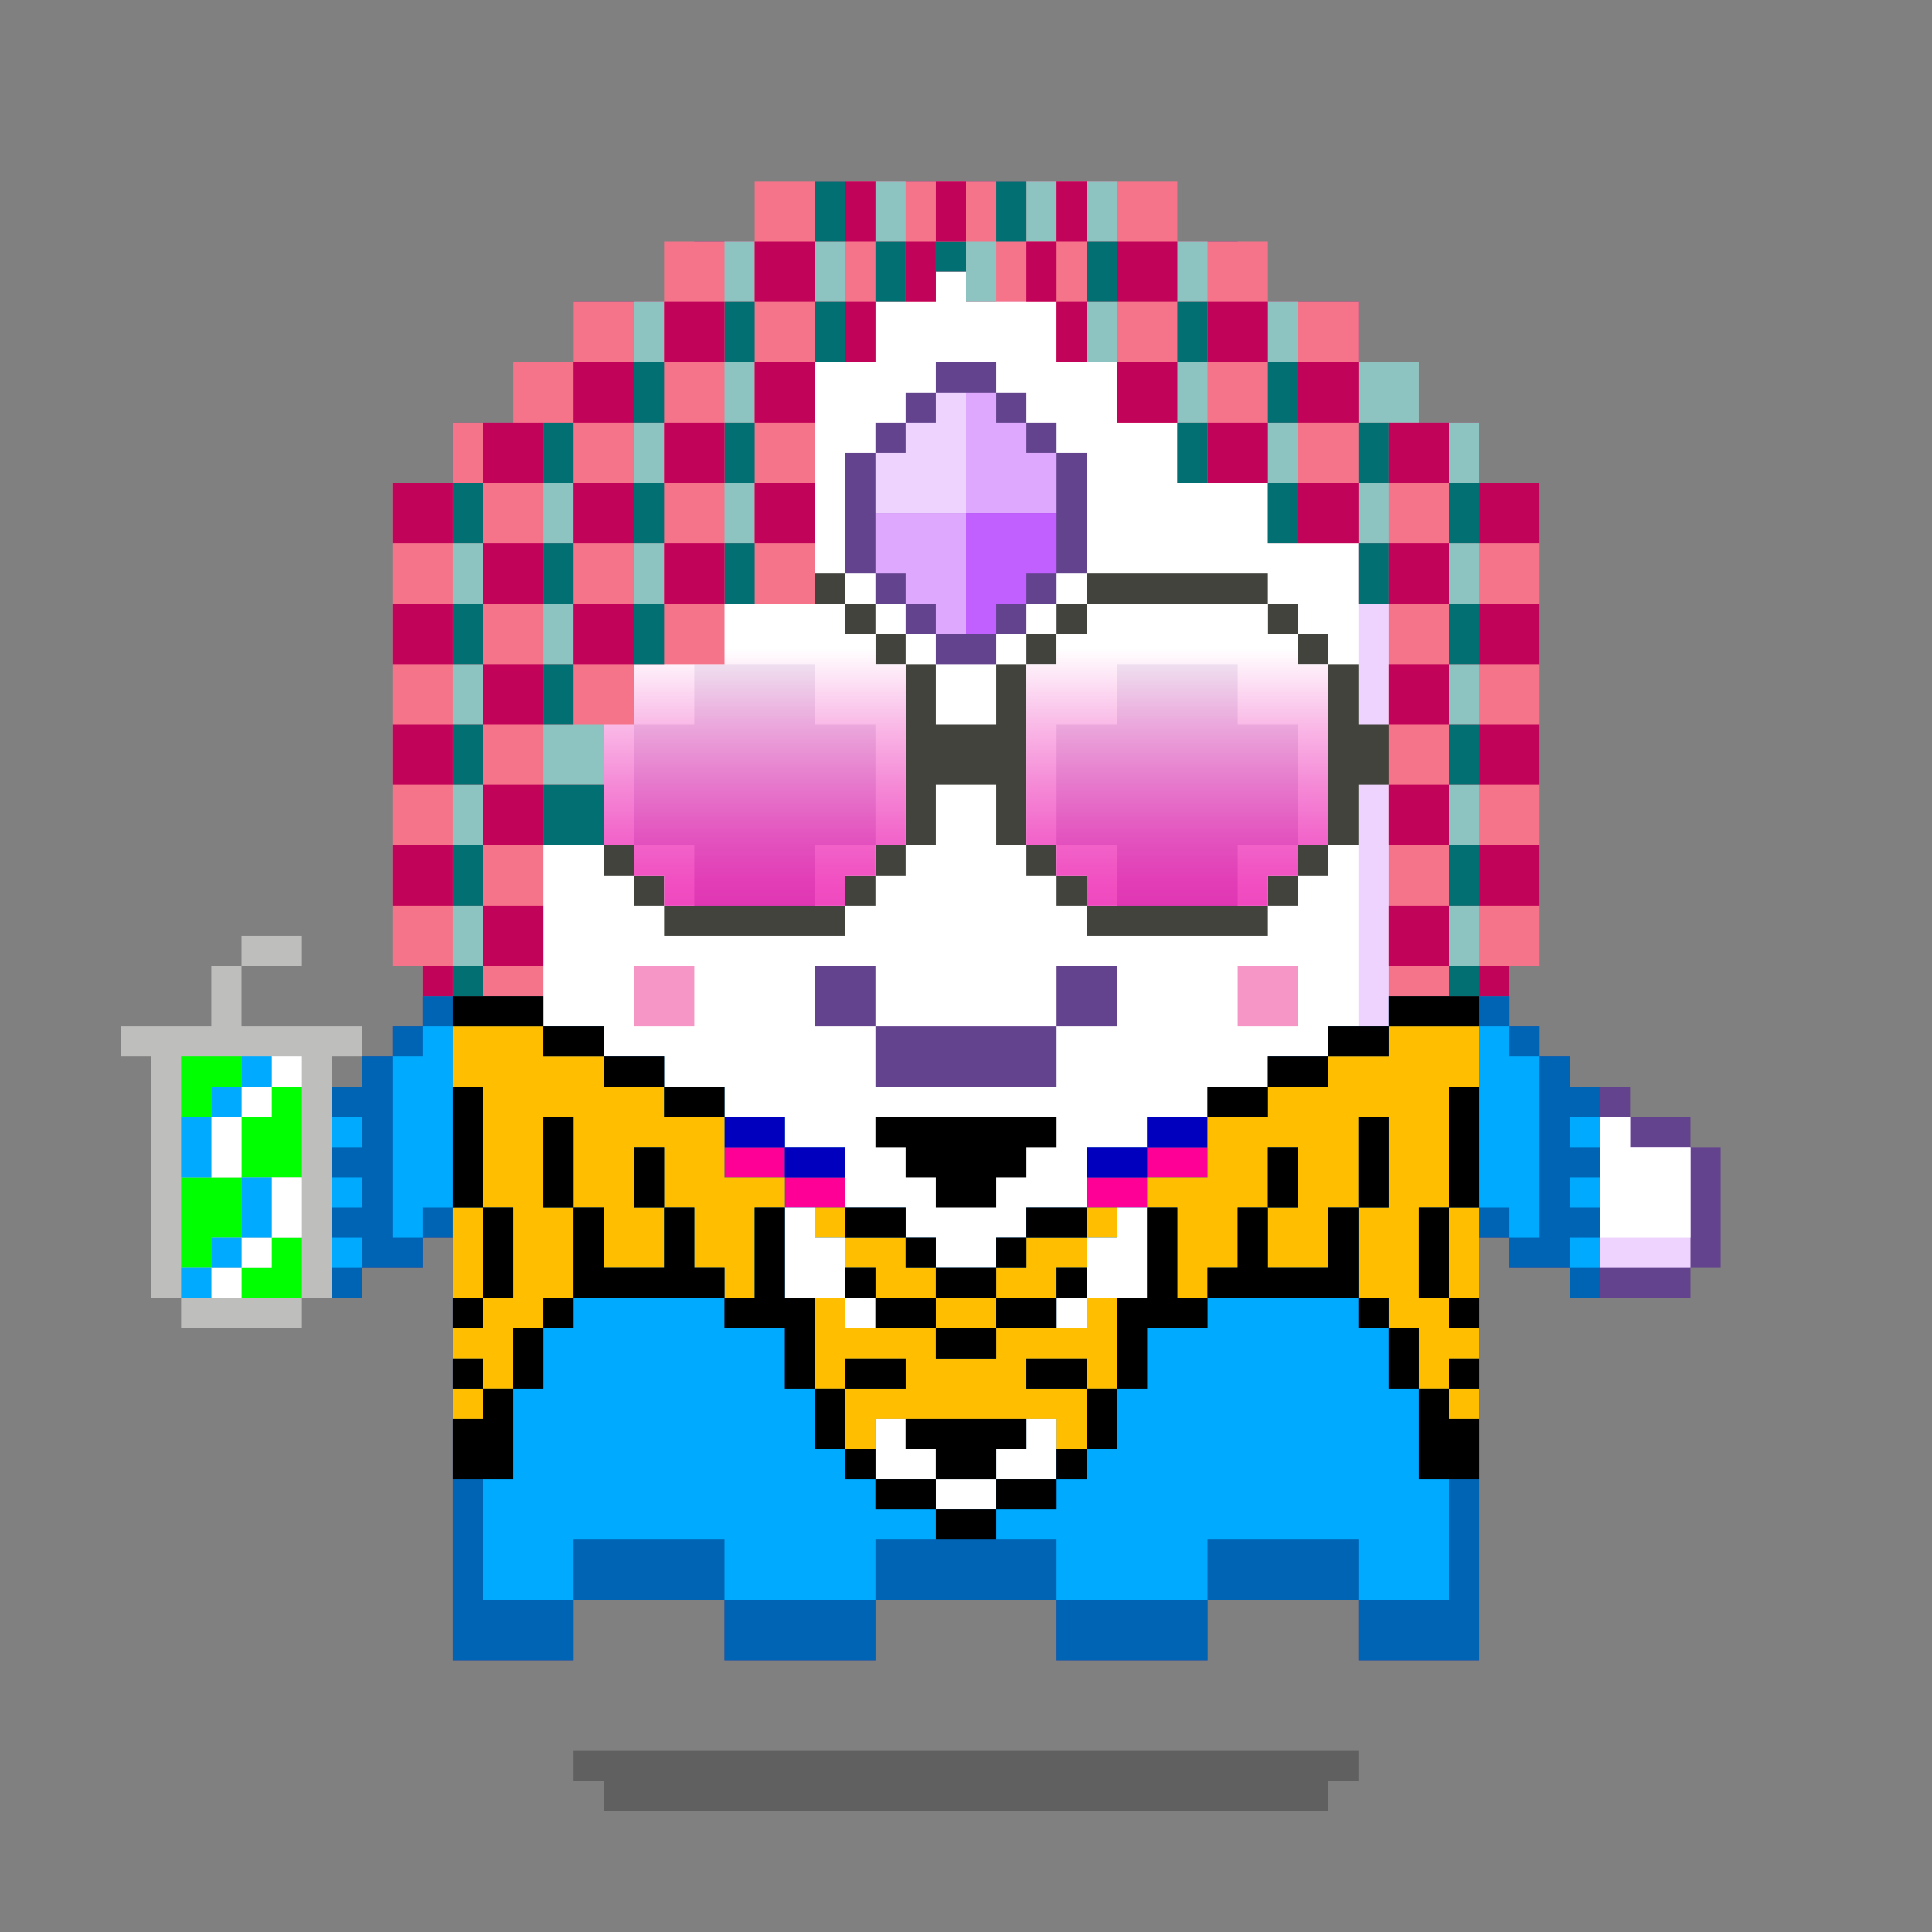 <svg xmlns="http://www.w3.org/2000/svg" viewBox="0 0 64 64"><rect x="0" y="0" width="64" height="64" fill="#808080" stroke="none"/><path d="M44,58H19v1h1v1h24v-1h1v-1H44z" opacity=".25" enable-background="new"/><path d="M47 14v-2h-2v-2h-4V8h-4V6H27v2h-4v2h-4v2h-2v2h-2v41h4v-2h5v2h5v-2h6v2h5v-2h5v2h4V14z" fill="#64438e"/><path d="M45 14v-2h-4v-2h-4V8H27v2h-4v2h-4v2h-2v39h2v-2h5v2h5v-2h6v2h5v-2h5v2h2V14z" fill="#edd3fd"/><path d="M18,49h2v-1h2v1h2v2h5v-2h2v-1h2v1h2v2h5v-2h2v-1h2v1h1V14h-4v-2h-4v-2h-5V9h-5v2h-4v2h-4v2h-1V49z" fill="#fff"/><path d="M23 28v2h4v-2h2v-4h-2v-2h-4v2h-2v4h2zm12-4v4h2v2h4v-2h2v-4h-2v-2h-4v2h-2z" fill="#64438e"/><path d="M21 32v2h2v-2h-2zm20 0v2h2v-2h-2z" fill="#f696c6"/><g fill="#64438e"><path d="M29,32h-2v2h2V32z"/><path d="M29,34v2h6v-2H29z"/><path d="M35 32v2h2v-2h-2zm0-17v-1h-1v-1h-1v-1h-2v1h-1v1h-1v1h-1v4h1v1h1v1h1v1h2v-1h1v-1h1v-1h1v-4z"/></g><g fill="#dea8ff"><path d="M29,17v2h1v1h1v1h1v-4H29z"/><path d="M34,15v-1h-1v-1h-1v4h3v-2H34z"/></g><path d="M32,17v4h1v-1h1v-1h1v-2H32z" fill="#c260ff"/><g fill="#edd3fd"><path d="M31 13v1h-1v1h-1v2h3v-4h-1zm13 29h1v2h-1v-2zm-6 2v2h4v-2h-4z"/><path d="M36 41v3h2v-3h-2zm6 2v2h2v-2h-2z"/><path d="M37,41h1v4h-1V41z"/></g><path d="M43 36v1h-1v1h-2v1h-2v1h-1v4h1v1h4v-1h2v-1h1v-1h-1v-5-1z" fill="#64438e"/><path d="M38,40v4h4v-1h2v-1h1v-6h-1v1h-1v1h-1v1h-2v1H38z" fill="#fff"/><g fill="#edd3fd"><path d="M20 44h-1v-2h1v2zm2 0v2h4v-2h-4z"/><path d="M26 41v3h2v-3h-2zm-6 2v2h2v-2h-2z"/><path d="M27 45h-1v-4h1v4z"/></g><path d="M21 36v1h1v1h2v1h2v1h1v4h-1v1h-4v-1h-2v-1h-1v-1h1v-5-1z" fill="#64438e"/><path d="M24,40v-1h-2v-1h-1v-1h-1v-1h-1v6h1v1h2v1h4v-4H24z" fill="#fff"/><path d="M8 38v-1h2v-1h2v-1h1v-1h1v-1h1v8h-1v1h-2v1H8v-1H7v-4z" fill="#64438e"/><path d="M10 38v-1h2v-1h1v-1h1v-1h1v6h-1v1h-2v1H8v-4z" fill="#edd3fd"/><path d="M8,38v3h4v-1h2v-1h1v-5h-1v1h-1v1h-1v1h-2v1H8z" fill="#fff"/><path d="M56 38v-1h-2v-1h-2v-1h-1v-1h-1v-1h-1v8h1v1h2v1h4v-1h1v-4z" fill="#64438e"/><path d="M54 38v-1h-2v-1h-1v-1h-1v-1h-1v6h1v1h2v1h4v-4z" fill="#edd3fd"/><path d="M54,38v-1h-2v-1h-1v-1h-1v-1h-1v5h1v1h2v1h4v-3H54z" fill="#fff"/><g fill="#bebebc"><path d="M9,31h1v1H8v-1H9z"/><path d="M5,34h2v-2h1v2h4v1h-1v8h-1v1H6v-1H5v-8H4v-1H5z"/></g><g fill="#0f0"><path d="M7 35h1v1H7v1H6v-2h1zm1 4v2H7v1H6v-3h2z"/><path d="M8 37h1v-1h1v3H8v-2zm1 4h1v2H8v-1h1v-1z"/></g><g fill="#fff"><path d="M8 37v2H7v-2h1zm-1 5h1v1H7v-1z"/><path d="M8 36h1v1H8v-1zm0 5h1v1H8v-1z"/><path d="M9 35h1v1H9v-1zm0 4h1v2H9v-2z"/></g><g fill="#0af"><path d="M7 37v2H6v-2h1zm-1 5h1v1H6v-1z"/><path d="M7 36h1v1H7v-1zm0 5h1v1H7v-1z"/><path d="M8 35h1v1H8v-1zm0 4h1v2H8v-2z"/></g><path d="M52 36v-1h-1v-1h-1v-1h-4v1h-2v1h-2v1h-2v1h-2v1h-2v2h-2v1h-1v1h-2v-1h-1v-1h-2v-2h-2v-1h-2v-1h-2v-1h-2v-1h-2v-1h-4v1h-1v1h-1v1h-1v7h1v-1h2v-1h1v14h4v-2h5v2h5v-2h6v2h5v-2h5v2h4V41h1v1h2v1h1v-7h-1z" fill="#0064b4"/><path d="M50 34h-1v6h1v1h1v-6h-1v-1zm-36 1h-1v6h1v-1h1v-6h-1v1zm38 2h1v1h-1v-1zm0 2h1v1h-1v-1zm0 2h1v1h-1v-1zm-41-4h1v1h-1v-1zm0 2h1v1h-1v-1zm0 2h1v1h-1v-1zm36 7v-2h-1v-2h-1v-1h-5v1h-2v2h-1v2h-1v1h-1v1h-2v1h2v2h5v-2h5v2h3v-4h-1v-1zm-18 2v-1h-1v-1h-1v-2h-1v-2h-2v-1h-5v1h-1v2h-1v3h-1v4h3v-2h5v2h5v-2h2v-1h-2z" fill="#0af"/><path d="M29,37v1h1v1h1v1h2v-1h1v-1h1v-1H29z"/><g fill="#ff0096"><path d="M25,38h-1v1h2v-1H25z"/><path d="M26 39v1h2v-1h-2zm13-1h-1v1h2v-1h-1z"/><path d="M36,39v1h2v-1H36z"/></g><g fill="#0000be"><path d="M25,37h-1v1h2v-1H25z"/><path d="M26 38v1h2v-1h-2zm13-1h-1v1h2v-1h-1z"/><path d="M36,38v1h2v-1H36z"/></g><g fill="#ffbe00"><path d="M16 41v-1h-1v3h1v-2zm-1 5h1v1h-1v-1z"/><path d="M31 43v1h2v-1h-2zm-7-4v-2h-2v-1h-2v-1h-2v-1h-3v2h1v4h1v3h-1v1h-1v1h1v1h1v-2h1v-1h1v-3h-1v-3h1v3h1v2h2v-2h-1v-2h1v2h1v2h1v1h1v-3h1v-1h-2z"/><path d="M30,42v-1h-2v1h1v1h2v-1H30z"/><path d="M27 40h1v1h-1v-1zm21-6h-2v1h-2v1h-2v1h-2v2h-2v1h1v3h1v-1h1v-2h1v-2h1v2h-1v2h2v-2h1v-3h1v3h-1v3h1v1h1v2h1v-1h1v-1h-1v-1h-1v-3h1v-4h1v-2h-1z"/><path d="M48 42v1h1v-3h-1v2zm0 4h1v1h-1v-1zm-16-1h-1v-1h-3v-1h-1v3h1v-1h2v1h-2v2h1v-1h6v1h1v-2h-2v-1h2v1h1v-3h-1v1h-3v1h-1zm4-5h1v1h-1v-1z"/><path d="M34,41v1h-1v1h2v-1h1v-1H34z"/></g><g fill="#fff"><path d="M28 43h1v1h-1v-1zm3 6v1h2v-1h-2z"/><path d="M30 48v-1h-1v2h2v-1h-1zm-2-7h-1v-1h-1v3h2v-2zm7 2h1v1h-1v-1z"/><path d="M37 40v1h-1v2h2v-3h-1zm-3 8h-1v1h2v-2h-1v1z"/></g><path d="M18,43h1v1h-1V43z"/><path d="M17 45v1h1v-2h-1v1zm-1-7v-2h-1v4h1v-2z"/><path d="M17,42v-2h-1v3h1V42z"/><path d="M15 43h1v1h-1v-1zm0 2h1v1h-1v-1z"/><path d="M16 47h-1v2h2v-3h-1v1zm12-5h1v1h-1v-1zm-9-4v-1h-1v3h1v-2z"/><path d="M23 42v-2h-1v2h-2v-2h-1v3h5v-1h-1zm5 4h-1v2h1v-2z"/><path d="M28 48h1v1h-1v-1zm-1-4v-1h-1v-3h-1v3h-1v1h2v2h1v-2zm-5-7h2v-1h-2v1z"/><path d="M21 36h1v-1h-2v1h1z"/><path d="M19 35h1v-1h-2v1h1zm11 6h1v1h-1v-1z"/><path d="M29 40h-1v1h2v-1h-1zm4 9v1h2v-1h-2zm-3 0h-1v1h2v-1h-1zM17 34h1v-1h-3v1h2zm5 4h-1v2h1v-2zm8 8v-1h-2v1h2zm0-2h1v-1h-2v1h1z"/><path d="M31 44v1h2v-1h-2zm17-11h-2v1h3v-1h-1zm-3 10h1v1h-1v-1z"/><path d="M47 44h-1v2h1v-2zm0-3v2h1v-3h-1v1z"/><path d="M48 43h1v1h-1v-1zm0 2h1v1h-1v-1z"/><path d="M47 47v2h2v-2h-1v-1h-1v1zm-4-8v-1h-1v2h1v-1zm-4 3v-2h-1v3h-1v3h1v-2h2v-1h-1v-1zm-4 0h1v1h-1v-1zm13-5v3h1v-4h-1v1zm-2 2v-2h-1v3h1v-1z"/><path d="M45 41v-1h-1v2h-2v-2h-1v2h-1v1h5v-2zm-9 6v1h1v-2h-1v1z"/><path d="M35 48h1v1h-1v-1zm0-3h-1v1h2v-1h-1zm7-8v-1h-2v1h2z"/><path d="M42,35v1h2v-1H42z"/><path d="M44 34v1h2v-1h-2zM34 44h1v-1h-2v1h1zm-1-3h1v1h-1v-1z"/><path d="M36 41v-1h-2v1h2zm-3 2v-1h-2v1h2zm0 6v-1h1v-1h-4v1h1v1h2zm-2 1v1h2v-1h-2z"/><g fill="#42433d"><path d="M20 28h1v1h-1v-1zm0-7h1v1h-1v-1z"/><path d="M21 29h1v1h-1v-1zm8-1h1v1h-1v-1z"/><path d="M21 20h1v1h-1v-1zm7 9h1v1h-1v-1z"/><path d="M19 22v2h-4v2h4v2h1v-6h-1zm3 8h6v1h-6v-1zm14 0h6v1h-6v-1zm-7-9h1v1h-1v-1z"/><path d="M28,20h1v1h-1V20z"/><path d="M22 19h6v1h-6v-1zm14 0h6v1h-6v-1zm-2 9h1v1h-1v-1z"/><path d="M35 29h1v1h-1v-1zm7 0h1v1h-1v-1zm3-5v-2h-1v6h1v-2h4v-2h-4z"/><path d="M43 28h1v1h-1v-1zm-8-8h1v1h-1v-1z"/><path d="M43 21h1v1h-1v-1zm-9 0h1v1h-1v-1z"/><path d="M33 22v2h-2v-2h-1v6h1v-2h2v2h1v-6h-1zm9-2h1v1h-1v-1z"/></g><g opacity=".9"><linearGradient id="A" gradientUnits="userSpaceOnUse" x1="32" y1="30" x2="32" y2="20"><stop offset="0" stop-color="#ee34b8"/><stop offset=".085" stop-color="#ef3dbb"/><stop offset=".225" stop-color="#f155c4"/><stop offset=".4" stop-color="#f47dd2"/><stop offset=".606" stop-color="#f9b4e5"/><stop offset=".834" stop-color="#fffafd"/><stop offset=".85" stop-color="#fff"/></linearGradient><path d="M29 21h-1v-1h-6v1h-1v1h-1v6h1v1h1v1h6v-1h1v-1h1v-6h-1v-1zm14 0h-1v-1h-6v1h-1v1h-1v6h1v1h1v1h6v-1h1v-1h1v-6h-1v-1z" fill="url(#A)"/></g><path d="M50 16h-1v-2h-2v-2h-2v-2h-3V8h-3V6H25v2h-3v2h-3v2h-2v2h-2v2h-2v16h1v1h4v-5h2v-4h1v-2h3v-2h3v-8h2v-2h2V9h1v1h3v2h2v2h2v2h3v2h3v2h1v13h4v-1h1V16h-1z" fill="#f6748a"/><path d="M19 17v-1h-1v2h1v-1zm0 4v-1h-1v2h1v-1zm-1 3v2h2v-2h-2zm3-13v1h1v-2h-1v1zm0 4v1h1v-2h-1v1zm0 4v1h1v-2h-1v1zm3-10v1h1V8h-1v1zm3 0v1h1V8h-1v1zm-3 4v1h1v-2h-1v1zm0 4v1h1v-2h-1v1zm-9 2v1h1v-2h-1v1zm0 4v1h1v-2h-1v1zm0 4v1h1v-2h-1v1zm0 4v1h1v-2h-1v1zM29 7v1h1V6h-1v1zm7 4v1h1v-2h-1v1zm0-4v1h1V6h-1v1zm-4 2v1h1V8h-1v1zm2-2v1h1V6h-1v1zm8 4v1h1v-2h-1v1zm0 4v1h1v-2h-1v1zm-3-6v1h1V8h-1v1zm0 4v1h1v-2h-1v1zm9 1v2h1v-2h-1zm-3-2v2h2v-2h-2zm0 5v1h1v-2h-1v1zm3 2v1h1v-2h-1v1zm0 4v1h1v-2h-1v1zm0 4v1h1v-2h-1v1zm0 4v1h1v-2h-1v1z" fill="#8dc3c0"/><path d="M19 15v-1h-1v2h1v-1zm0 4v-1h-1v2h1v-1zm0 4v-1h-1v2h1v-1zm-1 3v2h2v-2h-2zm3-13v1h1v-2h-1v1zm0 4v1h1v-2h-1v1zm0 4v1h1v-2h-1v1zm3-10v1h1v-2h-1v1zm3-4v1h1V6h-1v1zm-3 8v1h1v-2h-1v1zm0 4v1h1v-2h-1v1zm-9-2v1h1v-2h-1v1zm0 4v1h1v-2h-1v1zm0 4v1h1v-2h-1v1zm0 4v1h1v-2h-1v1zm0 3h1v1h-1v-1zm12-21v1h1v-2h-1v1zm2-2v1h1V8h-1v1zm7 0v1h1V8h-1v1zm-5-1h1v1h-1V8zm2-1v1h1V6h-1v1zm9 6v1h1v-2h-1v1zm0 4v1h1v-2h-1v1zm-3-6v1h1v-2h-1v1zm0 4v1h1v-2h-1v1zm6 0v1h1v-2h-1v1zm0 4v1h1v-2h-1v1zm3-3v2h1v-2h-1zm0 5v1h1v-2h-1v1zm0 4v1h1v-2h-1v1zm0 4v1h1v-2h-1v1zm0 3h1v1h-1v-1z" fill="#027073"/><g fill="#c10359"><path d="M13 20v2h2v-2h-2zm0 4v2h2v-2h-2zm0 4v2h2v-2h-2zm0-12v2h2v-2h-2zm3 6v2h2v-2h-2zm0 4v2h2v-2h-2zm0-12v2h2v-2h-2zm0 4v2h2v-2h-2zM28 7v1h1V6h-1v1zM16 30v2h2v-2h-2zm3-18v2h2v-2h-2zm0 4v2h2v-2h-2zm0 4v2h2v-2h-2zm3-10v2h2v-2h-2zm0 4v2h2v-2h-2zm0 4v2h2v-2h-2zm3-10v2h2V8h-2zm0 4v2h2v-2h-2zm3-1v1h1v-2h-1v1zm2-2v1h1V8h-1v1z"/><path d="M31 7v1h1V6h-1v1zm4 5h1v-2h-1v2zm0-5v1h1V6h-1v1z"/><path d="M34 9v1h1V8h-1v1zm-9 7v2h2v-2h-2zm15-6v2h2v-2h-2zm0 4v2h2v-2h-2zm-3-6v2h2V8h-2zm0 4v2h2v-2h-2zm12 8v2h2v-2h-2zm0 4v2h2v-2h-2zm-35 8h1v1h-1v-1zm35 0h1v1h-1v-1zm0-4v2h2v-2h-2zm1-12h-1v2h2v-2h-1zm-4 6v2h2v-2h-2zm0 4v2h2v-2h-2zm0-12v2h2v-2h-2zm0 4v2h2v-2h-2zm0 12v2h2v-2h-2zm-3-18v2h2v-2h-2zm0 4v2h2v-2h-2z"/></g></svg>
